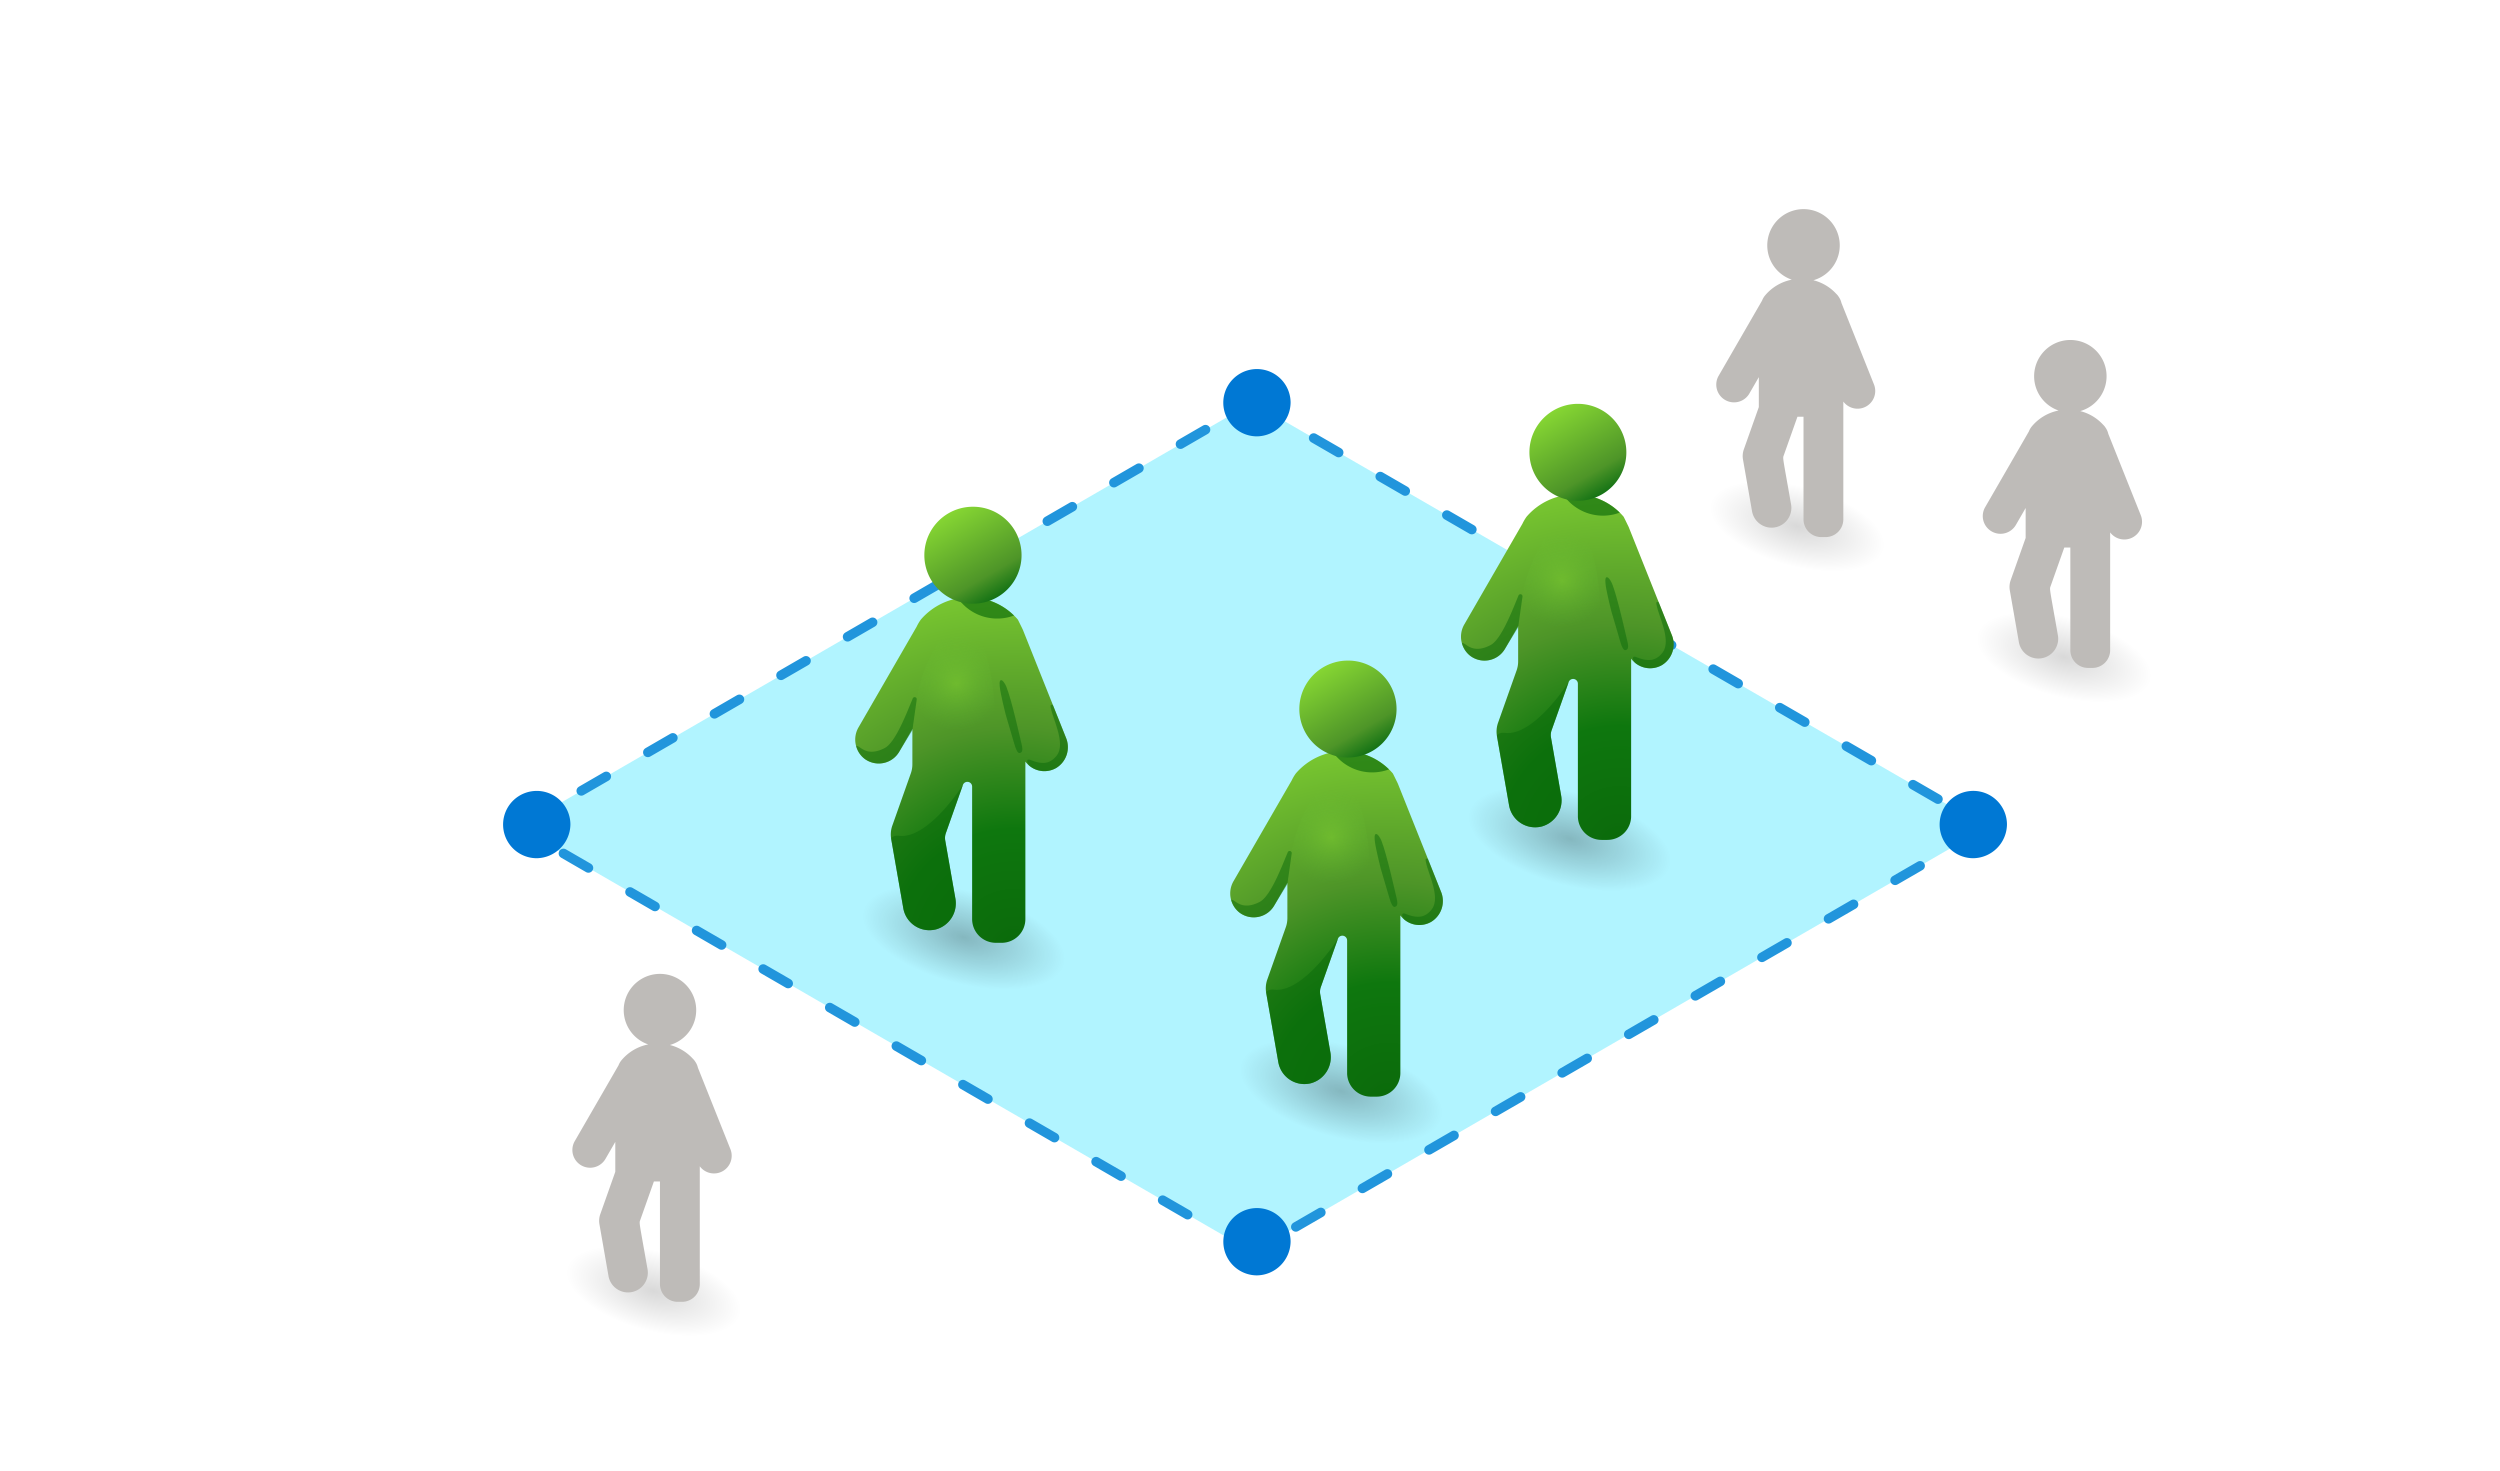 <svg xmlns="http://www.w3.org/2000/svg" fill="none" viewBox="0 0 260 153"><path fill="#B1F4FF" stroke="#2195DC" stroke-dasharray="3 5" stroke-linecap="round" stroke-miterlimit="16" d="m206.616 86.042-76.375 44.173-76.34-44.173 76.34-44.174 76.375 44.174Z"/><path fill="#0078D4" d="M133.633 127.197c.385.576.59 1.253.589 1.945a3.56 3.56 0 0 1-3.499 3.498 3.503 3.503 0 0 1-2.475-5.975 3.494 3.494 0 0 1 3.815-.758 3.498 3.498 0 0 1 1.57 1.29ZM208.135 83.812a3.49 3.49 0 0 1 .589 1.945 3.558 3.558 0 0 1-3.499 3.498 3.501 3.501 0 1 1 2.91-5.443ZM58.733 83.812a3.5 3.5 0 0 1 .59 1.945 3.562 3.562 0 0 1-3.5 3.498 3.5 3.5 0 1 1 2.91-5.443ZM133.633 39.939a3.49 3.49 0 0 1 .589 1.945 3.558 3.558 0 0 1-3.499 3.498 3.502 3.502 0 0 1-3.434-4.183 3.505 3.505 0 0 1 2.751-2.75 3.502 3.502 0 0 1 3.593 1.49Z"/><path fill="url(#a)" d="m178.945 48.295 18.101 4.85-2.155 8.045-18.102-4.85 2.156-8.045Z"/><path fill="#BEBBB8" d="m194.892 39.978-3.379-8.466c-.053-.23-.15-.45-.286-.643l-.023-.034c-.029-.04-.053-.082-.085-.12l-.03-.031a1.573 1.573 0 0 0-.131-.139 4.826 4.826 0 0 0-2.364-1.4 3.767 3.767 0 0 0 2.711-4.095 3.767 3.767 0 0 0-3.639-3.299 3.771 3.771 0 0 0-3.81 3.1 3.766 3.766 0 0 0 2.489 4.235 4.837 4.837 0 0 0-2.768 1.63 1.891 1.891 0 0 0-.321.543l-4.552 7.884a1.846 1.846 0 0 0 3.195 1.844l1.019-1.765v3.114l-1.561 4.406a2.068 2.068 0 0 0-.087 1.043l.943 5.387a2.064 2.064 0 0 0 1.603 1.661 2.063 2.063 0 0 0 2.446-2.43c-.878-5.018-.873-4.7-.741-5.074l1.414-3.992h.63v10.675a1.844 1.844 0 0 0 1.844 1.844h.453a1.844 1.844 0 0 0 1.844-1.844v-12.25a1.841 1.841 0 0 0 3.186-1.784Z"/><path fill="url(#b)" d="m206.694 61.904 18.102 4.85-2.156 8.045-18.101-4.85 2.155-8.045Z"/><path fill="#BEBBB8" d="m222.642 53.587-3.379-8.466c-.053-.231-.15-.45-.286-.644l-.024-.033c-.028-.04-.052-.082-.084-.12-.01-.01-.021-.02-.03-.031a1.72 1.72 0 0 0-.131-.139 4.826 4.826 0 0 0-2.364-1.4 3.773 3.773 0 0 0 2.711-4.095 3.767 3.767 0 0 0-3.64-3.299 3.77 3.77 0 0 0-1.321 7.334 4.837 4.837 0 0 0-2.767 1.63 1.896 1.896 0 0 0-.322.544l-4.551 7.884a1.841 1.841 0 0 0 .677 2.515 1.845 1.845 0 0 0 2.518-.67l1.019-1.766v3.114l-1.561 4.406a2.068 2.068 0 0 0-.087 1.043l.943 5.387a2.064 2.064 0 0 0 1.603 1.661 2.065 2.065 0 0 0 2.139-.87 2.068 2.068 0 0 0 .306-1.56c-.877-5.018-.872-4.7-.74-5.074l1.414-3.992h.63V67.62a1.844 1.844 0 0 0 1.844 1.844h.453a1.844 1.844 0 0 0 1.844-1.844V55.37a1.842 1.842 0 0 0 3.186-1.784Z"/><path fill="url(#c)" d="m60.016 127.83 18.101 4.85-2.155 8.044-18.102-4.85 2.156-8.044Z"/><path fill="#BEBBB8" d="m75.964 119.513-3.38-8.467a1.833 1.833 0 0 0-.285-.643c-.008-.012-.017-.022-.024-.034-.029-.039-.053-.081-.085-.119l-.03-.032a1.684 1.684 0 0 0-.13-.139 4.82 4.82 0 0 0-2.365-1.399 3.772 3.772 0 0 0 2.711-4.096 3.768 3.768 0 0 0-6.118-2.454 3.769 3.769 0 0 0 1.158 6.49 4.835 4.835 0 0 0-2.768 1.63 1.9 1.9 0 0 0-.321.543l-4.552 7.884a1.844 1.844 0 0 0 3.195 1.845l1.02-1.765v3.113l-1.561 4.406a2.061 2.061 0 0 0-.088 1.043l.943 5.387a2.057 2.057 0 0 0 1.604 1.661 2.053 2.053 0 0 0 2.138-.869 2.062 2.062 0 0 0 .307-1.562c-.878-5.016-.873-4.699-.74-5.073l1.413-3.992h.63v10.675a1.844 1.844 0 0 0 1.845 1.844h.452a1.844 1.844 0 0 0 1.845-1.844v-12.25a1.844 1.844 0 0 0 2.377.509 1.843 1.843 0 0 0 .809-2.292Z"/><path fill="url(#d)" d="m91.01 90.018 20.959 5.616-2.496 9.314-20.958-5.616 2.496-9.314Z"/><path fill="url(#e)" d="m89.305 75.612 6.034-10.45c.12-.255.265-.499.43-.727a6.647 6.647 0 0 1 10.084 0c.024.028.527 1.065.527 1.065l4.482 11.23c.234.556.26 1.178.075 1.753a2.526 2.526 0 0 1-1.083 1.382 2.459 2.459 0 0 1-3.215-.66v16.38a2.466 2.466 0 0 1-2.467 2.467h-.605a2.469 2.469 0 0 1-2.466-2.467v-13.78a.492.492 0 0 0-.494-.493.49.49 0 0 0-.465.328l-1.774 5.01a1.503 1.503 0 0 0-.064.76l1.052 6.008a2.815 2.815 0 0 1-2.004 3.237 2.757 2.757 0 0 1-3.408-2.192l-1.26-7.203a2.756 2.756 0 0 1 .117-1.396l1.924-5.431c.107-.305.162-.625.162-.948V75.81l-1.362 2.36a2.467 2.467 0 0 1-3.574.772 2.539 2.539 0 0 1-.646-3.33Z"/><path fill="#0B6A0B" d="M105.458 64.015a6.616 6.616 0 0 0-5.24-1.865c-.183.041-.366.077-.544.133a4.997 4.997 0 0 0 5.784 1.732Z" opacity=".65"/><path fill="#0B6A0B" d="M104.08 70.742c.213-.067.499.469.581.676.569 1.427 1.432 5.35 1.576 5.938.183.746.05.905-.181.956-.196.043-.374-.27-.571-.956-.334-1.165-.896-3.054-.896-3.054s-.536-2.114-.607-2.835c-.017-.182-.077-.67.098-.725Z" opacity=".5"/><path fill="url(#f)" d="M101.101 62.78a5.04 5.04 0 1 0 0-10.078 5.04 5.04 0 0 0 0 10.079Z"/><path fill="#0B6A0B" d="M109.523 73.374a.135.135 0 0 0-.065-.072.136.136 0 0 0-.096-.012.142.142 0 0 0-.08.055.141.141 0 0 0-.024.094c.138 1.232 1.68 3.9.599 5.192-.653.78-1.396.924-2.653.419-.619-.25-.331.449-.105.625a2.45 2.45 0 0 0 2.756.19 2.535 2.535 0 0 0 1.008-3.136l-1.34-3.355ZM89.042 77.59c.133.544.456 1.023.91 1.352a2.468 2.468 0 0 0 3.573-.771l1.362-2.232.454-3.203a.217.217 0 0 0-.416-.1c-.67 1.615-1.8 4.59-2.926 5.167-1.981 1.012-2.57-.347-2.957-.213ZM93.505 86.922c-.567-.07-.842.222-.822.335l1.26 7.203a2.756 2.756 0 0 0 3.408 2.193 2.815 2.815 0 0 0 2.004-3.237l-1.052-6.008a1.503 1.503 0 0 1 .064-.76l1.774-5.01.001-.002s-3.575 5.657-6.637 5.286Z" opacity=".5"/><path fill="url(#g)" d="M97.417 67.104c-1.95 3.28-3.064 7.498-1.186 9.827a4.15 4.15 0 0 0 2.699 1.356c2.033.306 4.248-1.871 4.417-2.881.331-1.98-.333-6.877-1.285-8.563-.499-.884-3.683-1.359-4.645.26Z" opacity=".75"/><path fill="url(#h)" d="m130.26 106.018 20.958 5.616-2.495 9.314-20.958-5.616 2.495-9.314Z"/><path fill="url(#i)" d="m128.305 91.612 6.033-10.45c.121-.255.265-.499.43-.727a6.657 6.657 0 0 1 5.043-2.315 6.653 6.653 0 0 1 5.042 2.315c.023.028.526 1.065.526 1.065l4.483 11.23a2.534 2.534 0 0 1-1.008 3.135 2.46 2.46 0 0 1-3.216-.66v16.38a2.464 2.464 0 0 1-2.466 2.467h-.605a2.465 2.465 0 0 1-2.467-2.467v-13.78a.495.495 0 0 0-.493-.493.492.492 0 0 0-.465.328l-1.775 5.01a1.5 1.5 0 0 0-.063.76l1.051 6.008a2.814 2.814 0 0 1-2.004 3.237 2.75 2.75 0 0 1-2.988-1.143 2.753 2.753 0 0 1-.419-1.049l-1.261-7.204a2.77 2.77 0 0 1 .117-1.395l1.924-5.431a2.83 2.83 0 0 0 .163-.948V91.81l-1.363 2.36a2.467 2.467 0 0 1-3.574.772 2.539 2.539 0 0 1-.645-3.33Z"/><path fill="#0B6A0B" d="M144.457 80.015a6.604 6.604 0 0 0-5.24-1.865c-.182.041-.365.077-.544.133a4.997 4.997 0 0 0 5.784 1.732Z" opacity=".65"/><path fill="#0B6A0B" d="M143.079 86.742c.213-.067.499.469.582.676.569 1.427 1.432 5.35 1.576 5.938.182.746.049.905-.182.956-.195.043-.373-.27-.57-.956-.335-1.165-.897-3.054-.897-3.054s-.535-2.114-.606-2.835c-.017-.182-.077-.67.097-.725Z" opacity=".5"/><path fill="url(#j)" d="M140.1 78.78a5.04 5.04 0 1 0 .001-10.078 5.04 5.04 0 0 0-.001 10.079Z"/><path fill="#0B6A0B" d="M148.523 89.374a.138.138 0 0 0-.265.065c.138 1.232 1.679 3.9.598 5.192-.652.78-1.395.924-2.653.419-.619-.25-.33.449-.105.625a2.45 2.45 0 0 0 2.756.19 2.535 2.535 0 0 0 1.008-3.136l-1.339-3.355ZM128.042 93.59a2.36 2.36 0 0 0 .909 1.352 2.47 2.47 0 0 0 2.89-.012c.278-.203.511-.461.683-.76l1.363-2.23.454-3.204a.22.22 0 0 0-.166-.228.217.217 0 0 0-.251.127c-.669 1.616-1.799 4.591-2.926 5.168-1.981 1.012-2.569-.347-2.956-.213ZM132.505 102.922c-.567-.069-.842.222-.823.335l1.261 7.203a2.757 2.757 0 0 0 3.408 2.193 2.816 2.816 0 0 0 2.003-3.237l-1.051-6.008a1.493 1.493 0 0 1 .064-.761l1.774-5.009.001-.002s-3.576 5.657-6.637 5.286Z" opacity=".5"/><path fill="url(#k)" d="M136.416 83.104c-1.949 3.28-3.064 7.498-1.186 9.827a4.152 4.152 0 0 0 2.699 1.356c2.034.306 4.248-1.871 4.417-2.881.332-1.98-.333-6.877-1.284-8.563-.499-.884-3.683-1.359-4.646.26Z" opacity=".75"/><path fill="url(#l)" d="m154.019 79.777 20.958 5.616-2.496 9.313-20.958-5.615 2.496-9.314Z"/><path fill="url(#m)" d="m152.305 64.91 6.033-10.45c.121-.255.265-.498.43-.727a6.65 6.65 0 0 1 10.084 0c.024.028.527 1.065.527 1.065l4.483 11.23a2.534 2.534 0 0 1-1.008 3.135 2.46 2.46 0 0 1-3.216-.66v16.38a2.467 2.467 0 0 1-2.467 2.467h-.604a2.465 2.465 0 0 1-2.467-2.467v-13.78a.495.495 0 0 0-.493-.493.492.492 0 0 0-.466.329l-1.774 5.009a1.502 1.502 0 0 0-.063.76l1.051 6.008a2.815 2.815 0 0 1-2.004 3.237 2.754 2.754 0 0 1-3.407-2.192l-1.261-7.203a2.758 2.758 0 0 1 .117-1.396l1.924-5.431a2.83 2.83 0 0 0 .163-.947v-3.676l-1.363 2.36a2.467 2.467 0 0 1-3.574.772 2.54 2.54 0 0 1-.645-3.33Z"/><path fill="#0B6A0B" d="M168.457 53.313a6.603 6.603 0 0 0-5.24-1.864c-.182.04-.365.076-.544.132a4.998 4.998 0 0 0 5.784 1.732Z" opacity=".65"/><path fill="#0B6A0B" d="M167.079 60.04c.213-.067.499.47.582.677.569 1.426 1.432 5.349 1.576 5.938.182.745.049.905-.182.955-.195.043-.373-.27-.57-.955a443.589 443.589 0 0 0-.897-3.054s-.535-2.114-.606-2.836c-.018-.182-.077-.67.097-.725Z" opacity=".5"/><path fill="url(#n)" d="M164.1 52.08a5.04 5.04 0 1 0 0-10.081 5.04 5.04 0 0 0 0 10.08Z"/><path fill="#0B6A0B" d="M172.522 62.672a.138.138 0 0 0-.161-.083.136.136 0 0 0-.079.055.136.136 0 0 0-.024.093c.137 1.232 1.679 3.9.598 5.193-.653.78-1.395.924-2.653.418-.619-.249-.331.45-.105.626a2.45 2.45 0 0 0 2.756.19 2.535 2.535 0 0 0 1.008-3.136l-1.34-3.356ZM152.041 66.888c.134.544.456 1.023.91 1.352a2.457 2.457 0 0 0 1.957.406 2.474 2.474 0 0 0 1.616-1.177l1.363-2.231.453-3.204a.218.218 0 0 0-.04-.145.217.217 0 0 0-.376.044c-.67 1.617-1.799 4.592-2.926 5.168-1.981 1.013-2.57-.347-2.957-.213ZM156.505 76.22c-.568-.069-.843.222-.823.336l1.261 7.203a2.748 2.748 0 0 0 2.279 2.246c.376.06.76.042 1.128-.054a2.814 2.814 0 0 0 2.004-3.237l-1.051-6.007a1.502 1.502 0 0 1 .063-.761l1.775-5.01v-.001s-3.575 5.657-6.636 5.285Z" opacity=".5"/><path fill="url(#o)" d="M160.416 56.402c-1.949 3.28-3.064 7.499-1.186 9.828a4.15 4.15 0 0 0 2.699 1.355c2.034.306 4.248-1.871 4.417-2.881.331-1.98-.333-6.877-1.285-8.563-.499-.884-3.683-1.359-4.645.26Z" opacity=".75"/><defs><radialGradient id="a" cx="0" cy="0" r="1" gradientTransform="matrix(-1.078 4.022 -9.051 -2.425 186.918 54.743)" gradientUnits="userSpaceOnUse"><stop stop-opacity=".15"/><stop offset="1" stop-opacity="0"/></radialGradient><radialGradient id="b" cx="0" cy="0" r="1" gradientTransform="matrix(-1.078 4.022 -9.051 -2.425 214.667 68.352)" gradientUnits="userSpaceOnUse"><stop stop-opacity=".15"/><stop offset="1" stop-opacity="0"/></radialGradient><radialGradient id="c" cx="0" cy="0" r="1" gradientTransform="matrix(-1.078 4.022 -9.051 -2.425 67.989 134.277)" gradientUnits="userSpaceOnUse"><stop stop-opacity=".15"/><stop offset="1" stop-opacity="0"/></radialGradient><radialGradient id="d" cx="0" cy="0" r="1" gradientTransform="matrix(-1.248 4.657 -10.479 -2.808 100.242 97.483)" gradientUnits="userSpaceOnUse"><stop stop-opacity=".25"/><stop offset="1" stop-opacity="0"/></radialGradient><radialGradient id="e" cx="0" cy="0" r="1" gradientTransform="translate(105.423 98.73) scale(49.172)" gradientUnits="userSpaceOnUse"><stop stop-color="#0B6A0B"/><stop offset=".254" stop-color="#0E770E"/><stop offset=".469" stop-color="#4E9528"/><stop offset=".845" stop-color="#86D633"/></radialGradient><radialGradient id="g" cx="0" cy="0" r="1" gradientTransform="translate(99.465 71.068) scale(4.928)" gradientUnits="userSpaceOnUse"><stop stop-color="#86D633" stop-opacity=".55"/><stop offset=".991" stop-color="#65BE36" stop-opacity="0"/></radialGradient><radialGradient id="h" cx="0" cy="0" r="1" gradientTransform="matrix(-1.248 4.657 -10.479 -2.808 139.492 113.483)" gradientUnits="userSpaceOnUse"><stop stop-opacity=".25"/><stop offset="1" stop-opacity="0"/></radialGradient><radialGradient id="i" cx="0" cy="0" r="1" gradientTransform="translate(144.422 114.73) scale(49.172)" gradientUnits="userSpaceOnUse"><stop stop-color="#0B6A0B"/><stop offset=".254" stop-color="#0E770E"/><stop offset=".469" stop-color="#4E9528"/><stop offset=".845" stop-color="#86D633"/></radialGradient><radialGradient id="k" cx="0" cy="0" r="1" gradientTransform="translate(138.464 87.068) scale(4.928)" gradientUnits="userSpaceOnUse"><stop stop-color="#86D633" stop-opacity=".55"/><stop offset=".991" stop-color="#65BE36" stop-opacity="0"/></radialGradient><radialGradient id="l" cx="0" cy="0" r="1" gradientTransform="matrix(-1.248 4.657 -10.479 -2.808 163.25 87.242)" gradientUnits="userSpaceOnUse"><stop stop-opacity=".25"/><stop offset="1" stop-opacity="0"/></radialGradient><radialGradient id="m" cx="0" cy="0" r="1" gradientTransform="translate(168.422 88.029) scale(49.172)" gradientUnits="userSpaceOnUse"><stop stop-color="#0B6A0B"/><stop offset=".254" stop-color="#0E770E"/><stop offset=".469" stop-color="#4E9528"/><stop offset=".845" stop-color="#86D633"/></radialGradient><radialGradient id="o" cx="0" cy="0" r="1" gradientTransform="translate(162.464 60.366) scale(4.928)" gradientUnits="userSpaceOnUse"><stop stop-color="#86D633" stop-opacity=".55"/><stop offset=".991" stop-color="#65BE36" stop-opacity="0"/></radialGradient><linearGradient id="f" x1="103.621" x2="98.581" y1="62.106" y2="53.376" gradientUnits="userSpaceOnUse"><stop stop-color="#157315"/><stop offset=".241" stop-color="#4E9528"/><stop offset="1" stop-color="#86D633"/></linearGradient><linearGradient id="j" x1="142.62" x2="137.58" y1="78.106" y2="69.376" gradientUnits="userSpaceOnUse"><stop stop-color="#157315"/><stop offset=".241" stop-color="#4E9528"/><stop offset="1" stop-color="#86D633"/></linearGradient><linearGradient id="n" x1="166.62" x2="161.58" y1="51.405" y2="42.675" gradientUnits="userSpaceOnUse"><stop stop-color="#157315"/><stop offset=".241" stop-color="#4E9528"/><stop offset="1" stop-color="#86D633"/></linearGradient></defs></svg>